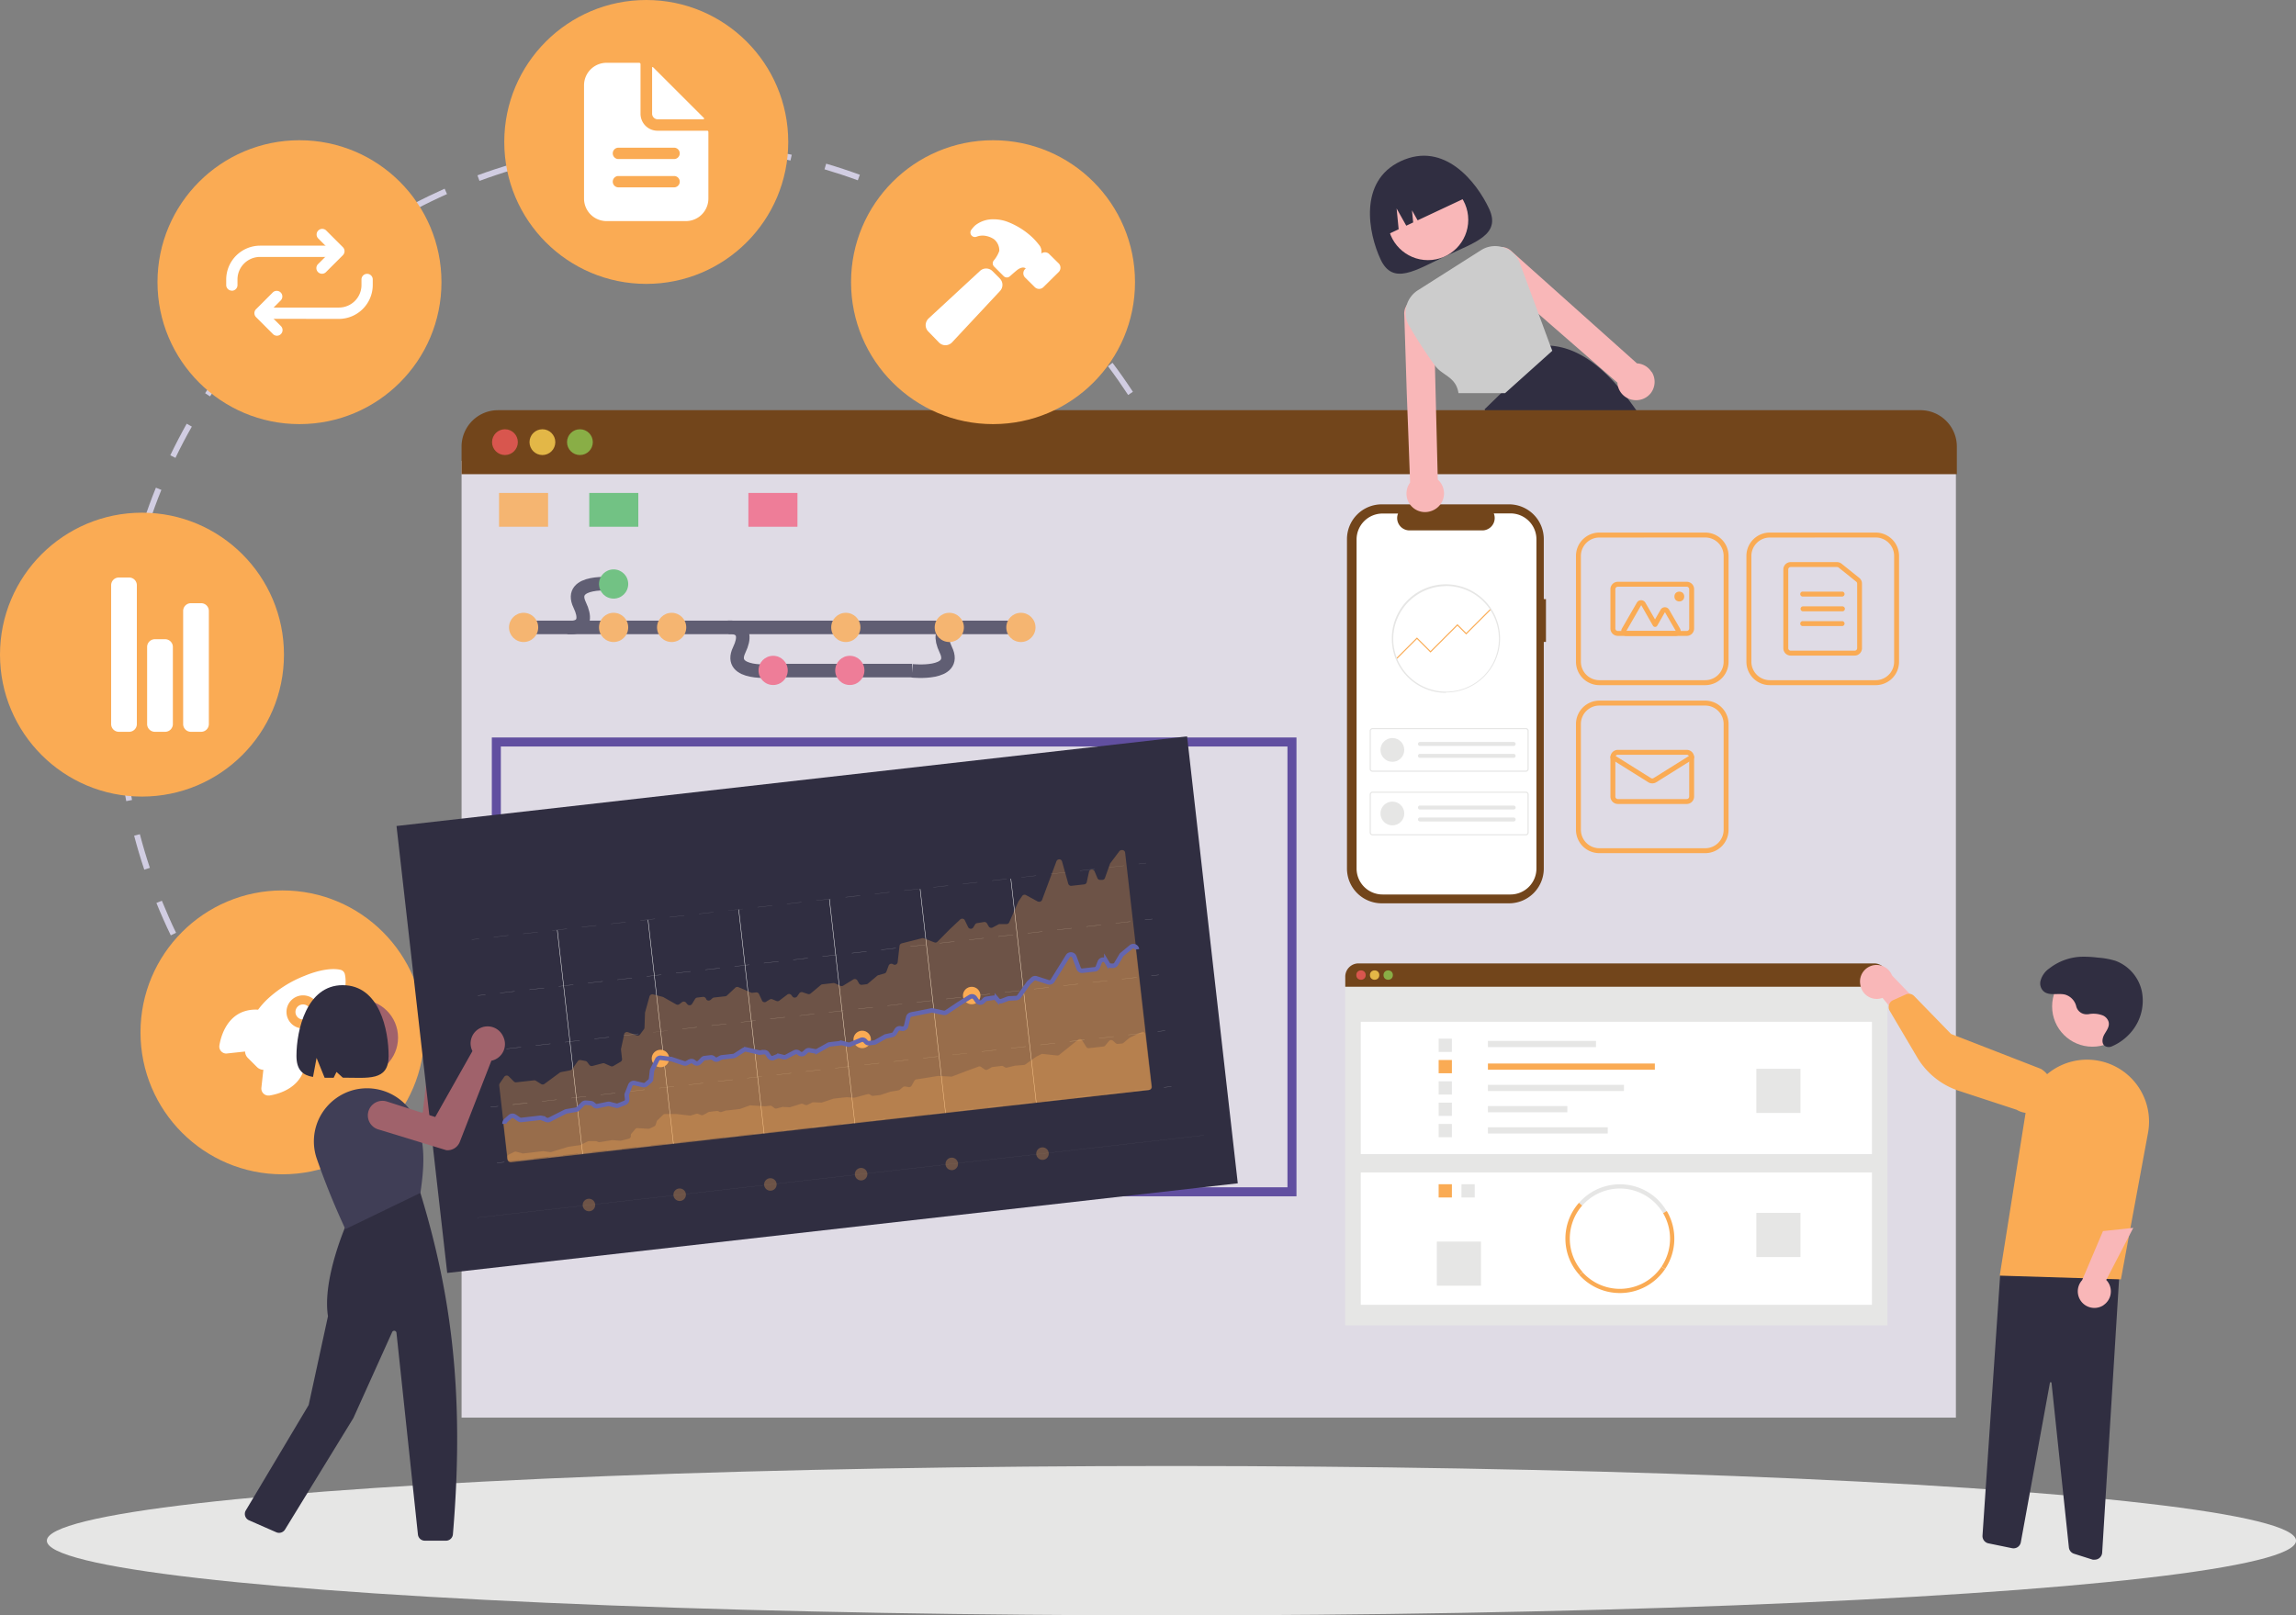 <svg xmlns="http://www.w3.org/2000/svg" viewBox="0 0 509.22 358.37"><rect x="0" y="0" width="509.22" height="358.37" fill="#808080" stroke="none"/><defs><style>.cls-1{fill:#d1cde2;}.cls-2{fill:#e6e6e5;}.cls-3{fill:#302e41;}.cls-4{fill:#dfdbe5;}.cls-11,.cls-21,.cls-23,.cls-5{fill:none;stroke-miterlimit:10;}.cls-5{stroke:#614fa0;stroke-width:2px;}.cls-6{fill:#72451b;}.cls-7{fill:#f15a5b;}.cls-10,.cls-7,.cls-8,.cls-9{opacity:0.8;}.cls-22,.cls-24,.cls-7,.cls-8,.cls-9{isolation:isolate;}.cls-8{fill:#ffd353;}.cls-9{fill:#8ec851;}.cls-11{stroke:#403e56;stroke-width:3px;}.cls-12,.cls-22{fill:#faab54;}.cls-13{fill:#56bb6c;}.cls-14{fill:#f16584;}.cls-15{fill:#fff;}.cls-16{fill:#f9b7b8;}.cls-17{fill:#ccc;}.cls-18{fill:#a0626b;}.cls-19,.cls-24{opacity:0.2;}.cls-20,.cls-24{fill:#f3f3f3;}.cls-21{stroke:#f3f3f3;stroke-width:0.1px;}.cls-22{opacity:0.3;}.cls-23{stroke:#6466af;}.cls-25{fill:#403e56;}</style></defs><title>large</title><g id="Layer_2" data-name="Layer 2"><g id="Layer_1-2" data-name="Layer 1"><path class="cls-1" d="M148.55,276.92c-1.3,0-2.62,0-3.91-.06l0-1.31c1.28,0,2.59.06,3.87.06s2.61,0,3.92-.06l0,1.3C151.19,276.9,149.86,276.92,148.55,276.92Zm-11.77-.55c-2.6-.25-5.22-.58-7.8-1l.2-1.29c2.55.4,5.15.73,7.73,1Zm23.58,0-.12-1.3c2.57-.24,5.17-.58,7.72-1l.21,1.29c-2.58.42-5.21.75-7.81,1Zm-39.11-2.47c-2.55-.57-5.11-1.24-7.62-2l.38-1.25c2.47.73,5,1.39,7.53,2Zm54.64,0-.29-1.27c2.53-.58,5.06-1.24,7.53-2l.37,1.26c-2.5.74-5.06,1.41-7.61,2Zm-69.73-4.42c-2.45-.91-4.91-1.9-7.3-3l.52-1.19c2.37,1,4.8,2,7.23,2.92Zm84.81-.06-.45-1.22c2.42-.89,4.84-1.87,7.2-2.92l.53,1.19C195.86,267.48,193.41,268.48,191,269.37Zm-99.21-6.32c-2.32-1.21-4.63-2.51-6.87-3.87l.68-1.11c2.22,1.34,4.5,2.63,6.79,3.82ZM205.33,263l-.6-1.15c2.28-1.2,4.56-2.48,6.77-3.83l.68,1.12C209.94,260.5,207.64,261.8,205.33,263Zm-127-8.11c-2.14-1.5-4.26-3.08-6.31-4.71l.82-1c2,1.62,4.12,3.19,6.24,4.66Zm140.48,0-.75-1.07c2.12-1.48,4.22-3.05,6.23-4.66l.82,1C223,251.76,220.91,253.34,218.77,254.84ZM66,245.07c-1.94-1.76-3.84-3.6-5.66-5.47l.94-.91c1.8,1.85,3.68,3.68,5.6,5.42Zm165.07,0-.88-1c1.91-1.74,3.79-3.56,5.59-5.42l.94.91C234.89,241.43,233,243.27,231.06,245ZM55,233.78c-1.7-2-3.35-4.06-4.92-6.15l1.05-.78c1.55,2.07,3.18,4.12,4.86,6.08Zm187-.05-1-.85c1.68-2,3.31-4,4.86-6.09l1,.78c-1.57,2.1-3.22,4.17-4.91,6.16ZM45.61,221.19c-1.43-2.19-2.8-4.45-4.08-6.72l1.13-.64c1.27,2.24,2.63,4.48,4.05,6.64Zm205.82-.07-1.09-.71c1.41-2.17,2.77-4.41,4-6.66l1.14.64c-1.28,2.27-2.66,4.54-4.09,6.73ZM37.88,207.51c-1.14-2.35-2.21-4.77-3.19-7.19l1.21-.49c1,2.39,2,4.78,3.15,7.11Zm221.29-.11-1.18-.56c1.13-2.33,2.19-4.73,3.16-7.13l1.21.49C261.38,202.63,260.31,205.05,259.17,207.4ZM32,192.94c-.83-2.48-1.58-5-2.25-7.54l1.27-.33c.65,2.49,1.4,5,2.22,7.46Zm233.12-.14-1.24-.41c.82-2.45,1.56-5,2.22-7.46l1.26.33C266.66,187.79,265.91,190.33,265.08,192.8ZM28,177.73c-.5-2.57-.92-5.18-1.25-7.77l1.29-.17c.33,2.56.75,5.15,1.24,7.69Zm241.1-.15-1.28-.25c.49-2.53.91-5.12,1.23-7.68l1.3.16c-.33,2.6-.75,5.21-1.25,7.77ZM26,162.12c-.17-2.6-.25-5.25-.26-7.86H27c0,2.59.09,5.2.25,7.78ZM271.06,162l-1.31-.08c.16-2.58.25-5.2.25-7.79v-.28h1.3v.28c0,2.62-.08,5.27-.24,7.87ZM27.24,146.47l-1.31-.08c.16-2.61.41-5.24.74-7.83l1.3.16C27.64,141.29,27.4,143.89,27.24,146.47Zm242.49-.42c-.17-2.59-.42-5.19-.75-7.75l1.29-.17c.34,2.59.6,5.22.77,7.83ZM29.19,131l-1.28-.24c.49-2.57,1.07-5.15,1.73-7.68l1.27.33C30.25,125.94,29.68,128.5,29.19,131Zm238.54-.42c-.5-2.54-1.09-5.09-1.75-7.59l1.27-.33c.66,2.53,1.25,5.11,1.76,7.67ZM33.11,116l-1.24-.41c.82-2.48,1.73-5,2.71-7.4l1.21.49C34.82,111.05,33.92,113.52,33.11,116Zm230.65-.41c-.83-2.45-1.74-4.9-2.71-7.3l1.21-.49c1,2.42,1.91,4.9,2.73,7.38Zm-224.82-14L37.77,101c1.13-2.35,2.35-4.7,3.64-7l1.14.64C41.28,96.86,40.06,99.19,38.94,101.52Zm218.94-.36c-1.12-2.32-2.34-4.63-3.61-6.88l1.13-.65c1.29,2.28,2.52,4.62,3.66,7ZM46.58,87.94l-1.09-.71c1.42-2.19,2.94-4.36,4.5-6.46l1,.78C49.49,83.62,48,85.77,46.58,87.94Zm203.63-.31c-1.41-2.15-2.91-4.3-4.47-6.37l1-.78c1.57,2.09,3.09,4.26,4.52,6.44ZM55.89,75.46l-1-.85c1.69-2,3.47-4,5.29-5.83l.94.91C59.33,71.55,57.57,73.49,55.89,75.46Zm185-.27c-1.67-2-3.44-3.9-5.24-5.75l.93-.92c1.83,1.88,3.61,3.83,5.31,5.82ZM66.71,64.26l-.88-1c1.94-1.76,4-3.48,6-5.11l.81,1C70.62,60.82,68.63,62.52,66.71,64.26ZM230,64c-1.91-1.74-3.91-3.43-5.93-5l.81-1c2,1.63,4.06,3.35,6,5.1ZM78.86,54.54l-.75-1.07c2.14-1.5,4.35-2.95,6.58-4.31l.68,1.12C83.17,51.62,81,53.06,78.86,54.54Zm139-.21c-2.13-1.48-4.33-2.91-6.54-4.24L212,49c2.23,1.35,4.46,2.79,6.6,4.29ZM92.14,46.45l-.6-1.16c2.31-1.21,4.69-2.36,7.07-3.43l.53,1.2C96.78,44.11,94.43,45.25,92.14,46.45Zm112.37-.18c-2.29-1.2-4.66-2.33-7-3.38L198,41.7c2.39,1,4.78,2.2,7.1,3.41Zm-98.17-6.14-.45-1.23c2.45-.9,5-1.74,7.47-2.49l.37,1.25C111.25,38.4,108.77,39.23,106.34,40.13ZM190.25,40c-2.43-.89-4.92-1.71-7.39-2.44l.37-1.25c2.5.73,5,1.56,7.47,2.46Zm-69-4.3L121,34.41c2.54-.58,5.14-1.09,7.72-1.51l.21,1.29C126.34,34.6,123.77,35.1,121.26,35.68Zm54.06-.09c-2.52-.57-5.09-1.06-7.65-1.47l.21-1.29c2.58.41,5.18.91,7.73,1.48Zm-38.7-2.4-.13-1.3c2.6-.25,5.24-.43,7.86-.51l0,1.3c-2.59.09-5.2.26-7.77.51Zm23.33,0c-2.57-.24-5.19-.4-7.77-.48l0-1.31c2.61.08,5.25.24,7.85.49Z"/><ellipse class="cls-2" cx="259.81" cy="341.8" rx="249.42" ry="16.57"/><path class="cls-3" d="M361,88.4c-.31-.4-.62-.8-.93-1.18s-.81-1-1.22-1.46c-4.63-5.35-9.56-8.71-15-9.07h-.09L332.94,87.22l-3.68,3.58.08.19,2,4.94h34.74A82.91,82.91,0,0,0,361,88.4Z"/><rect class="cls-4" x="102.37" y="102.24" width="331.42" height="212.26"/><rect class="cls-5" x="110.08" y="164.61" width="176.46" height="99.79"/><path class="cls-6" d="M434,99v6.2H102.37V99A8.08,8.08,0,0,1,110.45,91H425.9A8.08,8.08,0,0,1,434,99Z"/><circle class="cls-7" cx="111.99" cy="98.09" r="2.86"/><circle class="cls-8" cx="120.3" cy="98.09" r="2.86"/><circle class="cls-9" cx="128.62" cy="98.09" r="2.86"/><g class="cls-10"><line class="cls-11" x1="116.13" y1="139.19" x2="227.24" y2="139.19"/><path class="cls-11" d="M126,139.19s5.31.74,2.56-5,7.46-4.62,7.46-4.62"/><path class="cls-11" d="M161.39,139.19s5.31-.74,2.56,5,7.47,4.63,7.47,4.63"/><path class="cls-11" d="M212.34,139.19s-5.31-.74-2.56,5-7.47,4.63-7.47,4.63"/><line class="cls-11" x1="202.31" y1="148.77" x2="173" y2="148.77"/><circle class="cls-12" cx="116.13" cy="139.19" r="3.24"/><circle class="cls-13" cx="136.09" cy="129.56" r="3.24"/><circle class="cls-12" cx="136.09" cy="139.19" r="3.24"/><circle class="cls-12" cx="148.96" cy="139.19" r="3.24"/><circle class="cls-14" cx="171.47" cy="148.73" r="3.24"/><circle class="cls-14" cx="188.48" cy="148.73" r="3.24"/><circle class="cls-12" cx="187.59" cy="139.19" r="3.24"/><circle class="cls-12" cx="226.42" cy="139.19" r="3.24"/><circle class="cls-12" cx="210.54" cy="139.19" r="3.24"/><rect class="cls-12" x="110.68" y="109.36" width="10.88" height="7.5"/><rect class="cls-13" x="130.69" y="109.36" width="10.88" height="7.5"/><rect class="cls-14" x="165.98" y="109.36" width="10.88" height="7.5"/></g><path class="cls-6" d="M342.87,132.92h-.48V119.6a7.71,7.71,0,0,0-7.71-7.71H306.45a7.71,7.71,0,0,0-7.71,7.71h0v73.09a7.71,7.71,0,0,0,7.71,7.71h28.23a7.71,7.71,0,0,0,7.71-7.71V142.41h.48Z"/><path class="cls-15" d="M335,113.9H331.3a2.73,2.73,0,0,1-1.5,3.56,2.6,2.6,0,0,1-1,.21H312.6a2.74,2.74,0,0,1-2.73-2.74,2.59,2.59,0,0,1,.2-1h-3.44a5.75,5.75,0,0,0-5.76,5.75v73a5.76,5.76,0,0,0,5.76,5.76H335a5.76,5.76,0,0,0,5.76-5.76h0v-73A5.75,5.75,0,0,0,335,113.9Z"/><path id="a2804879-ded6-4045-b20f-1f1dde9b938b" class="cls-2" d="M338.41,171.22h-34a.63.63,0,0,1-.63-.63v-8.44a.63.63,0,0,1,.63-.63h34a.63.63,0,0,1,.63.63v8.44A.64.64,0,0,1,338.41,171.22Zm-34-9.45a.38.38,0,0,0-.38.38v8.44a.37.37,0,0,0,.38.37h34a.37.37,0,0,0,.37-.37v-8.44a.38.38,0,0,0-.37-.38Z"/><circle id="b9ad11c9-d8a0-4df6-8741-900b9ec46a35" class="cls-2" cx="308.81" cy="166.37" r="2.64"/><path id="bd261eec-7ae0-49b0-bf26-57ff03972605" class="cls-2" d="M314.92,164.61a.44.44,0,0,0-.44.44.46.46,0,0,0,.44.44H335.7a.45.45,0,0,0,.45-.44.44.44,0,0,0-.44-.44H314.92Z"/><path id="e80b4447-8c34-435b-ba6c-5300a190ab24" class="cls-2" d="M314.92,167.25a.44.44,0,1,0,0,.88H335.7a.44.44,0,1,0,0-.88H314.92Z"/><path id="e55fcb7d-3a3b-45d8-b167-72fb2263dd92" class="cls-2" d="M338.41,185.32h-34a.63.63,0,0,1-.63-.63v-8.43a.63.63,0,0,1,.63-.63h34a.63.63,0,0,1,.63.63v8.43A.63.63,0,0,1,338.41,185.32Zm-34-9.44a.38.38,0,0,0-.38.38v8.43a.38.38,0,0,0,.38.38h34a.38.38,0,0,0,.37-.38v-8.43a.38.38,0,0,0-.37-.38Z"/><circle id="a50d232f-7710-43e4-8fa9-6ef0443fc454" class="cls-2" cx="308.81" cy="180.47" r="2.64"/><path id="e49b4965-a9e9-4371-9134-194e44e65c31" class="cls-2" d="M314.92,178.71a.45.45,0,0,0-.44.45.44.44,0,0,0,.44.43H335.7a.44.44,0,0,0,.45-.43.45.45,0,0,0-.44-.45H314.92Z"/><path id="abc4586a-ac92-4255-aae6-84f53baad571" class="cls-2" d="M314.92,181.36a.44.44,0,0,0-.44.44.46.46,0,0,0,.44.44H335.7a.45.45,0,0,0,.45-.44.44.44,0,0,0-.44-.44H314.92Z"/><polygon class="cls-12" points="309.88 146.14 309.71 145.97 314.26 141.42 317.27 144.43 323.23 138.47 325.18 140.42 330.49 135.11 330.66 135.28 325.18 140.76 323.23 138.81 317.27 144.77 314.26 141.76 309.88 146.14"/><path id="a9e593af-a319-4e97-9065-f0c2c04624d5" class="cls-2" d="M320.69,153.71a12,12,0,0,1-12-12h0v-.08a12,12,0,1,1,12,12Zm0-23.68A11.74,11.74,0,0,0,309,141.68a.17.17,0,0,0,0,.07A11.72,11.72,0,1,0,320.69,130Z"/><path class="cls-3" d="M330.24,46.26c2.74,5.82-3.06,7.47-9.7,10.59s-11.61,6.53-14.34.71-4.95-17.38,4.44-21.79C320.35,31.21,327.51,40.44,330.24,46.26Z"/><circle class="cls-16" cx="316.7" cy="48.77" r="8.94"/><path class="cls-3" d="M307,52.37h0l3.2-1.51-.45-4.61,2.14,3.82,1.53-.72-.26-2.69,1.25,2.22,11.36-5.33h0A9.46,9.46,0,0,0,313.16,39l-1.64.77A9.46,9.46,0,0,0,307,52.37Z"/><path class="cls-16" d="M366.3,82.54a4.12,4.12,0,0,0-2.64-1.85,4.07,4.07,0,0,0-.61-.08L335.33,55.82a3.3,3.3,0,0,0-2.05-1,2.36,2.36,0,0,0-.46,0,3.28,3.28,0,0,0-3.14,3.44,3.23,3.23,0,0,0,1,2.19l10.61,9.26,17.43,15.19a4.85,4.85,0,0,0,.13.85,4.1,4.1,0,0,0,3.52,3A4.12,4.12,0,0,0,366,87.36l.12-.14a4.13,4.13,0,0,0,.23-4.68Z"/><path class="cls-16" d="M318.88,106.43l-.26-10.5-.22-8.71-.15-6.1L318,69.23a3.29,3.29,0,1,0-6.55.64L312,87.22l.33,8.71.41,11.12a4.39,4.39,0,0,0-.32.51,4.11,4.11,0,0,0,5,5.81,3,3,0,0,0,.45-.18,4.1,4.1,0,0,0,2-5.47,4,4,0,0,0-.95-1.29Z"/><path class="cls-17" d="M343.84,76.69l-2.58-7L337.1,58.43a5.83,5.83,0,0,0-3.62-3.52,1.17,1.17,0,0,0-.2-.06,5.78,5.78,0,0,0-4.82.66l-14,8.89a5.86,5.86,0,0,0-1.91,7.92,99.6,99.6,0,0,0,5.72,8.8c1.63,2.22,4.67,2.46,5.2,6.1h10.34l10.47-9.4Z"/><rect class="cls-2" x="298.36" y="217.02" width="120.25" height="77.01"/><rect class="cls-15" x="301.8" y="226.68" width="113.37" height="29.36"/><rect class="cls-2" x="330" y="230.92" width="23.97" height="1.38"/><rect class="cls-12" x="330" y="235.94" width="37.02" height="1.38"/><rect class="cls-2" x="330" y="240.67" width="30.17" height="1.38"/><rect class="cls-2" x="330" y="245.38" width="17.61" height="1.38"/><rect class="cls-2" x="330" y="250.09" width="26.58" height="1.38"/><rect class="cls-2" x="319.07" y="230.43" width="2.94" height="2.94"/><rect class="cls-12" x="319.07" y="235.16" width="2.94" height="2.94"/><rect class="cls-2" x="319.07" y="239.89" width="2.94" height="2.94"/><rect class="cls-2" x="319.07" y="244.62" width="2.94" height="2.94"/><rect class="cls-2" x="319.07" y="249.35" width="2.94" height="2.94"/><rect class="cls-2" x="389.53" y="237.12" width="9.79" height="9.79"/><rect class="cls-15" x="301.8" y="260.11" width="113.37" height="29.36"/><rect class="cls-2" x="324.13" y="262.72" width="2.94" height="2.94"/><rect class="cls-12" x="319.07" y="262.72" width="2.94" height="2.94"/><path class="cls-2" d="M368.85,269.14a11.13,11.13,0,0,0-15.23-3.92,11.37,11.37,0,0,0-2.72,2.26l-.71-.62a12.06,12.06,0,0,1,17-1.16,12.28,12.28,0,0,1,2.46,3Z"/><path class="cls-12" d="M369.3,281.52l-.79-.53a11.15,11.15,0,0,0,.34-11.85l.82-.48a12.09,12.09,0,0,1-.37,12.86Z"/><path class="cls-12" d="M350.29,282.84a12,12,0,0,1-.1-16l.71.62a11.13,11.13,0,0,0,.09,14.73Z"/><path class="cls-12" d="M359.28,286.86a12.06,12.06,0,0,1-9-4l.7-.63a11.13,11.13,0,0,0,15.7.87,11.34,11.34,0,0,0,1.82-2.09l.79.53A12.06,12.06,0,0,1,359.28,286.86Z"/><rect class="cls-2" x="389.53" y="269.08" width="9.79" height="9.79"/><rect class="cls-2" x="318.67" y="275.44" width="9.79" height="9.79"/><path class="cls-6" d="M418.61,216.67v2.24H298.36v-2.24a2.94,2.94,0,0,1,2.94-2.94H415.67a2.94,2.94,0,0,1,2.94,2.93Z"/><circle class="cls-7" cx="301.85" cy="216.32" r="1.04"/><circle class="cls-8" cx="304.87" cy="216.32" r="1.04"/><circle class="cls-9" cx="307.88" cy="216.32" r="1.04"/><path class="cls-16" d="M412.62,218.62a3.67,3.67,0,0,0,4.27,2.93,4.37,4.37,0,0,0,.62-.17l8.31,10,2-6.46-8.19-8.51a3.68,3.68,0,0,0-7,2.22Z"/><path class="cls-3" d="M464.1,346,460,344.7a1.65,1.65,0,0,1-1.15-1.4L455,306.8a.17.17,0,0,0-.17-.16.16.16,0,0,0-.19.14l-6.45,35.37a1.64,1.64,0,0,1-1.91,1.32h0l-5.28-1.08a1.66,1.66,0,0,1-1.31-1.72l3.93-58,26.61-2.87-4,64.67a1.65,1.65,0,0,1-1.63,1.54A1.85,1.85,0,0,1,464.1,346Z"/><circle class="cls-16" cx="464.07" cy="223.27" r="8.94"/><path class="cls-12" d="M443.51,283l5.77-36.33A13.77,13.77,0,0,1,465,235.25a14.09,14.09,0,0,1,1.71.38h0a13.75,13.75,0,0,1,9.68,15.75l-6,32.45Z"/><path class="cls-16" d="M466.54,289.53a3.66,3.66,0,0,0,1-5.07,3.31,3.31,0,0,0-.41-.5l6-11.56-6.72.72L461.79,284a3.68,3.68,0,0,0,4.75,5.55Z"/><path class="cls-12" d="M419.12,222.54a1.65,1.65,0,0,1,.73-.65l2.83-1.27a1.62,1.62,0,0,1,1.85.35l8.18,8.41,19.92,7.74a5.27,5.27,0,0,1-5.37,9.08h0L434.45,242a16.89,16.89,0,0,1-9.26-7.45l-6.08-10.3a1.63,1.63,0,0,1-.15-1.33A1.58,1.58,0,0,1,419.12,222.54Z"/><path class="cls-3" d="M463.05,225a2.34,2.34,0,0,1-2.56-1.71,3.57,3.57,0,0,0-2.53-2.65c-1.64-.37-3.64.4-4.84-.84a2.41,2.41,0,0,1-.58-2.13,4.88,4.88,0,0,1,2-2.85,12.32,12.32,0,0,1,6.86-2.56,23.9,23.9,0,0,1,3.87.19,17.18,17.18,0,0,1,3.95.72,9.31,9.31,0,0,1,5.82,6.8,10.73,10.73,0,0,1-2.2,8.78,11.57,11.57,0,0,1-4.43,3.37,1.7,1.7,0,0,1-1.31.06c-1.08-.42-.9-1.76-.41-2.65s1.33-1.87.91-3a2.3,2.3,0,0,0-1.14-1.22,5.75,5.75,0,0,0-3.41-.28Z"/><path class="cls-12" d="M416,152H392.52a5.19,5.19,0,0,1-5.19-5.19V123.33a5.18,5.18,0,0,1,5.19-5.18H416a5.18,5.18,0,0,1,5.18,5.18V146.8A5.18,5.18,0,0,1,416,152Zm-23.47-32.75a4.1,4.1,0,0,0-4.1,4.09V146.8a4.11,4.11,0,0,0,4.1,4.1H416a4.1,4.1,0,0,0,4.09-4.1V123.33a4.09,4.09,0,0,0-4.09-4.09Z"/><path class="cls-12" d="M411.35,145.44H397.16a1.63,1.63,0,0,1-1.64-1.64V126.34a1.63,1.63,0,0,1,1.64-1.64h10.28a1.65,1.65,0,0,1,1,.36l3.91,3.14a1.6,1.6,0,0,1,.61,1.28V143.8A1.63,1.63,0,0,1,411.35,145.44Zm-14.19-19.65a.54.54,0,0,0-.55.55V143.8a.55.55,0,0,0,.55.55h14.19a.55.55,0,0,0,.54-.55V129.48a.54.54,0,0,0-.2-.43l-3.91-3.14a.54.54,0,0,0-.34-.12Z"/><path class="cls-12" d="M408.62,132.34h-8.73a.55.55,0,1,1,0-1.09h8.73a.55.55,0,0,1,0,1.09Z"/><path class="cls-12" d="M408.62,135.62h-8.73a.55.55,0,1,1,0-1.1h8.73a.55.55,0,0,1,0,1.1Z"/><path class="cls-12" d="M408.62,138.89h-8.73a.55.55,0,1,1,0-1.09h8.73a.55.55,0,0,1,0,1.09Z"/><path class="cls-12" d="M378.19,189.27H354.72a5.18,5.18,0,0,1-5.19-5.18V160.62a5.2,5.2,0,0,1,5.19-5.19h23.47a5.2,5.2,0,0,1,5.18,5.19v23.47A5.18,5.18,0,0,1,378.19,189.27Zm-23.47-32.74a4.1,4.1,0,0,0-4.1,4.09v23.47a4.1,4.1,0,0,0,4.1,4.09h23.47a4.09,4.09,0,0,0,4.09-4.09V160.62a4.09,4.09,0,0,0-4.09-4.09Z"/><path class="cls-12" d="M374.09,178.36H358.81a1.65,1.65,0,0,1-1.64-1.64V168a1.64,1.64,0,0,1,1.64-1.64h15.28a1.63,1.63,0,0,1,1.64,1.64v8.73A1.64,1.64,0,0,1,374.09,178.36Zm-15.28-10.92a.55.55,0,0,0-.55.55v8.73a.55.55,0,0,0,.55.55h15.28a.55.55,0,0,0,.55-.55V168a.55.55,0,0,0-.55-.55Z"/><path class="cls-12" d="M366.45,173.79a1.65,1.65,0,0,1-.87-.24l-8.15-5.1a.54.54,0,0,1-.17-.75.55.55,0,0,1,.75-.18l8.15,5.1a.55.55,0,0,0,.58,0l8.15-5.1a.56.56,0,0,1,.76.18.54.54,0,0,1-.18.75l-8.15,5.1A1.65,1.65,0,0,1,366.45,173.79Z"/><path class="cls-12" d="M378.19,152H354.72a5.19,5.19,0,0,1-5.19-5.19V123.33a5.18,5.18,0,0,1,5.19-5.18h23.47a5.18,5.18,0,0,1,5.18,5.18V146.8A5.18,5.18,0,0,1,378.19,152Zm-23.47-32.75a4.1,4.1,0,0,0-4.1,4.09V146.8a4.11,4.11,0,0,0,4.1,4.1h23.47a4.1,4.1,0,0,0,4.09-4.1V123.33a4.09,4.09,0,0,0-4.09-4.09Z"/><path class="cls-12" d="M374.09,141.07H358.81a1.64,1.64,0,0,1-1.64-1.63V130.7a1.64,1.64,0,0,1,1.64-1.63h15.28a1.63,1.63,0,0,1,1.64,1.63v8.74A1.63,1.63,0,0,1,374.09,141.07Zm-15.28-10.91a.55.55,0,0,0-.55.54v8.74a.55.55,0,0,0,.55.54h15.28a.55.55,0,0,0,.55-.54V130.7a.55.55,0,0,0-.55-.54Z"/><path class="cls-12" d="M371.67,141.07h-11a1.09,1.09,0,0,1-1.1-1.09,1,1,0,0,1,.15-.54l3.31-5.74a1.08,1.08,0,0,1,1.49-.39,1.07,1.07,0,0,1,.4.39l2.14,3.71,1.24-2.15a1.09,1.09,0,0,1,1.49-.4,1.27,1.27,0,0,1,.4.4l2.41,4.18a1.09,1.09,0,0,1-.4,1.49,1.18,1.18,0,0,1-.55.14Zm0-1.09h0l-2.41-4.17-1.71,3a.55.55,0,0,1-.47.27h0a.55.55,0,0,1-.48-.27L364,134.25l-3.3,5.73Z"/><circle class="cls-12" cx="372.45" cy="132.34" r="1.09"/><circle class="cls-12" cx="143.33" cy="31.49" r="31.49"/><path class="cls-15" d="M156.83,29h-11a3.76,3.76,0,0,1-3.77-3.76v-11a.31.31,0,0,0-.31-.31h-7.22a5,5,0,0,0-5,5V44.05a5,5,0,0,0,5,5h17.58a5,5,0,0,0,5-5h0V29.3a.31.31,0,0,0-.31-.32Zm-7.22,12.56H137.05a1.26,1.26,0,0,1,0-2.51h12.56a1.26,1.26,0,0,1,0,2.51Zm0-6.28H137.05a1.26,1.26,0,0,1,0-2.51h12.56a1.26,1.26,0,0,1,0,2.51Z"/><path class="cls-15" d="M156.14,26.2,144.85,14.92a.16.16,0,0,0-.22,0,.22.22,0,0,0,0,.11V25.22a1.26,1.26,0,0,0,1.26,1.25H156a.16.16,0,0,0,.15-.16.15.15,0,0,0,0-.11Z"/><circle class="cls-12" cx="62.65" cy="229.03" r="31.49"/><path class="cls-15" d="M67.2,222.83a1.67,1.67,0,1,0,1.67,1.67,1.67,1.67,0,0,0-1.67-1.67Z"/><path class="cls-15" d="M76.49,216.16h0a1.28,1.28,0,0,0-.94-1c-1.87-.45-4.8,0-8,1.33a26,26,0,0,0-8.41,5.33A19.64,19.64,0,0,0,57.24,224a8,8,0,0,0-3.66.59c-3.61,1.59-4.64,5.65-4.92,7.32a1.56,1.56,0,0,0,1.29,1.8,1.4,1.4,0,0,0,.41,0h0l4-.43c0,.05,0,.09,0,.14a2.12,2.12,0,0,0,.62,1.29l2,2a2.12,2.12,0,0,0,1.29.62h.14l-.44,4h0a1.56,1.56,0,0,0,1.4,1.71h.14l.26,0c1.68-.27,5.74-1.29,7.33-4.92a8.28,8.28,0,0,0,.59-3.65,18.6,18.6,0,0,0,2.12-1.85,25.58,25.58,0,0,0,5.34-8.34C76.45,221,76.94,218.09,76.49,216.16ZM69.8,227.09a3.67,3.67,0,1,1,0-5.2h0a3.65,3.65,0,0,1,0,5.15h0Z"/><circle class="cls-12" cx="31.49" cy="145.23" r="31.49"/><path class="cls-15" d="M36.63,162.35H34.34a1.72,1.72,0,0,1-1.71-1.71h0V143.52a1.72,1.72,0,0,1,1.71-1.71h2.29a1.72,1.72,0,0,1,1.71,1.71h0v17.12a1.72,1.72,0,0,1-1.71,1.71Z"/><path class="cls-15" d="M44.61,162.35H42.33a1.72,1.72,0,0,1-1.71-1.71h0v-25.1a1.72,1.72,0,0,1,1.71-1.72h2.28a1.71,1.71,0,0,1,1.71,1.72v25.1a1.71,1.71,0,0,1-1.71,1.71Z"/><path class="cls-15" d="M28.64,162.35H26.36a1.71,1.71,0,0,1-1.71-1.71h0V129.83a1.71,1.71,0,0,1,1.71-1.71h2.28a1.71,1.71,0,0,1,1.71,1.71v30.81a1.71,1.71,0,0,1-1.71,1.71Z"/><circle class="cls-12" cx="66.42" cy="62.6" r="31.49"/><path class="cls-15" d="M71.42,60.73a1.25,1.25,0,0,1-.88-2.14l2.86-2.86-2.86-2.87a1.25,1.25,0,0,1,1.76-1.77l3.75,3.75a1.26,1.26,0,0,1,0,1.77h0L72.3,60.36A1.22,1.22,0,0,1,71.42,60.73Z"/><path class="cls-15" d="M51.42,64.48a1.25,1.25,0,0,1-1.25-1.25h0V62a7.54,7.54,0,0,1,7.5-7.5H73.92a1.25,1.25,0,0,1,0,2.5H57.67a5,5,0,0,0-5,5v1.25a1.25,1.25,0,0,1-1.25,1.25Z"/><path class="cls-15" d="M61.42,74.48a1.22,1.22,0,0,1-.88-.37l-3.75-3.75a1.25,1.25,0,0,1,0-1.77h0l3.75-3.75a1.25,1.25,0,0,1,1.76,1.77l-2.86,2.87,2.86,2.86a1.25,1.25,0,0,1,0,1.77,1.22,1.22,0,0,1-.88.37Z"/><path class="cls-15" d="M58.92,70.73a1.25,1.25,0,0,1,0-2.5H75.17a5,5,0,0,0,5-5V62a1.25,1.25,0,0,1,2.5,0v1.25a7.54,7.54,0,0,1-7.5,7.5Z"/><circle class="cls-12" cx="220.24" cy="62.6" r="31.49"/><path class="cls-15" d="M221.75,61.78l-1.63-1.63a2,2,0,0,0-2.82,0L206,70.6a2.11,2.11,0,0,0-.7,1.44,2,2,0,0,0,.57,1.49L208.27,76h0a2,2,0,0,0,1.42.59h.07a2.07,2.07,0,0,0,1.45-.7l10.53-11.28a2,2,0,0,0,0-2.83Z"/><path class="cls-15" d="M234.85,58.48l0,0-2.14-2.11a1.32,1.32,0,0,0-.95-.4,1.41,1.41,0,0,0-.8.26v-.07a2.3,2.3,0,0,0-.32-1.58,16.44,16.44,0,0,0-1.55-1.79h0a16.93,16.93,0,0,0-5.41-3.49,8.75,8.75,0,0,0-3.31-.65A6.32,6.32,0,0,0,216.29,50a7.16,7.16,0,0,0-.88,1,1,1,0,0,0,1.16,1.52,5.6,5.6,0,0,1,.54-.17,4,4,0,0,1,1.15-.07,4.76,4.76,0,0,1,2.23.82,3.22,3.22,0,0,1,1.14,2.56,6.78,6.78,0,0,1-1.25,2.16,1,1,0,0,0,.09,1.31l2.15,2.15a1,1,0,0,0,1.37,0c.61-.54,1.54-1.36,1.86-1.56a2.3,2.3,0,0,1,.92-.36,1.22,1.22,0,0,1,.7.15.07.07,0,0,1,0,.06l-.11.11h0a1.33,1.33,0,0,0,0,1.9h0l2.14,2.12a1.36,1.36,0,0,0,1.91,0l3.46-3.42s0,0,0,0A1.37,1.37,0,0,0,234.85,58.48Z"/><path class="cls-18" d="M100.55,224.39a1.57,1.57,0,0,1,.24.21,3.78,3.78,0,0,1,.16,5.34c-.1.1-.2.2-.31.29a3.15,3.15,0,0,1-.29.22l.57,19.27a2.94,2.94,0,0,1-2,2.86h0l-15.64,1.67a3.24,3.24,0,0,1-.68-6.44h0l11.16-1,1.92-16.69a4,4,0,0,1-.35-.36,3.77,3.77,0,0,1,5.23-5.39Z"/><rect class="cls-3" x="93" y="173" width="176.46" height="99.79" transform="translate(-23.96 21.83) rotate(-6.47)"/><g class="cls-19"><rect class="cls-20" x="105.99" y="220.73" width="1.66" height="0.07" transform="translate(-24.19 13.44) rotate(-6.47)"/><path class="cls-20" d="M250.69,204.49l-3.25.36v-.06l3.25-.37Zm-6.5.73-3.25.37v-.07l3.25-.37Zm-6.5.74-3.25.37v-.07l3.25-.37Zm-6.5.74-3.26.37V207l3.25-.37Zm-6.5.73-3.26.37v-.07l3.25-.37Zm-6.51.74-3.25.37v-.07l3.25-.37Zm-6.5.74-3.25.37v-.07l3.25-.37Zm-6.5.74-3.25.36v-.07l3.25-.36Zm-6.5.73-3.25.37v-.07l3.25-.37Zm-6.5.74-3.25.37v-.07l3.25-.37Zm-6.51.74-3.25.37v-.07l3.26-.37Zm-6.5.73-3.25.37v-.07l3.26-.37Zm-6.5.74-3.25.37v-.07l3.25-.37Zm-6.5.74-3.25.37v-.07l3.25-.37Zm-6.5.74-3.25.36v-.07l3.25-.36Zm-6.5.73-3.24.37v-.07l3.25-.37Zm-6.5.74-3.26.37v-.07l3.25-.37Zm-6.51.74-3.25.36v-.06l3.24-.37Zm-6.5.73-3.25.37v-.07l3.26-.37Zm-6.5.74-3.25.37v-.07l3.25-.37Zm-6.5.74-3.25.37v-.07l3.25-.37Zm-6.5.73-3.25.37v-.07l3.25-.36Z"/><rect class="cls-20" x="253.93" y="203.95" width="1.66" height="0.07" transform="translate(-21.36 30) rotate(-6.47)"/><rect class="cls-20" x="105.99" y="220.73" width="1.66" height="0.07" transform="translate(-24.19 13.44) rotate(-6.47)"/><path class="cls-20" d="M250.69,204.49l-3.25.36v-.06l3.25-.37Zm-6.5.73-3.25.37v-.07l3.25-.37Zm-6.5.74-3.25.37v-.07l3.25-.37Zm-6.5.74-3.26.37V207l3.25-.37Zm-6.5.73-3.26.37v-.07l3.25-.37Zm-6.51.74-3.25.37v-.07l3.25-.37Zm-6.5.74-3.25.37v-.07l3.25-.37Zm-6.5.74-3.25.36v-.07l3.25-.36Zm-6.5.73-3.25.37v-.07l3.25-.37Zm-6.5.74-3.25.37v-.07l3.25-.37Zm-6.51.74-3.25.37v-.07l3.26-.37Zm-6.5.73-3.25.37v-.07l3.26-.37Zm-6.5.74-3.25.37v-.07l3.25-.37Zm-6.5.74-3.25.37v-.07l3.25-.37Zm-6.5.74-3.25.36v-.07l3.25-.36Zm-6.5.73-3.24.37v-.07l3.25-.37Zm-6.5.74-3.26.37v-.07l3.25-.37Zm-6.51.74-3.25.36v-.06l3.24-.37Zm-6.5.73-3.25.37v-.07l3.26-.37Zm-6.5.74-3.25.37v-.07l3.25-.37Zm-6.5.74-3.25.37v-.07l3.25-.37Zm-6.5.73-3.25.37v-.07l3.25-.36Z"/><rect class="cls-20" x="253.93" y="203.95" width="1.66" height="0.07" transform="translate(-21.36 30) rotate(-6.47)"/></g><g class="cls-19"><rect class="cls-20" x="104.59" y="208.33" width="1.66" height="0.07" transform="translate(-22.8 13.2) rotate(-6.47)"/><path class="cls-20" d="M249.28,192.08l-3.25.37v-.07l3.25-.36Zm-6.5.74-3.25.37v-.07l3.24-.37Zm-6.5.74-3.25.37v-.07l3.25-.37Zm-6.5.74-3.25.36v-.06l3.25-.37Zm-6.5.73-3.25.37v-.07l3.25-.37Zm-6.5.74-3.25.37v-.07l3.25-.37Zm-6.51.74-3.25.37v-.07l3.25-.37Zm-6.5.73-3.25.37v-.07l3.26-.36Zm-6.5.74-3.25.37v-.07l3.26-.37Zm-6.5.74-3.25.37V199l3.25-.37Zm-6.5.74-3.25.36v-.06l3.25-.37Zm-6.5.73-3.25.37v-.07l3.25-.37Zm-6.5.74-3.26.37v-.07l3.25-.37Zm-6.51.74-3.25.37V202l3.24-.37Zm-6.5.73-3.25.37v-.07l3.25-.36Zm-6.5.74-3.24.37v-.07l3.25-.37Zm-6.5.74-3.25.37v-.07l3.25-.37Zm-6.5.74-3.25.36v-.07l3.25-.36Zm-6.5.73-3.25.37v-.07l3.25-.37Zm-6.51.74-3.25.37v-.07l3.26-.37Zm-6.5.74-3.25.37v-.07l3.26-.37Zm-6.5.73-3.25.37v-.07l3.25-.37Z"/><rect class="cls-20" x="252.53" y="191.55" width="1.66" height="0.07" transform="translate(-19.97 29.76) rotate(-6.47)"/></g><g class="cls-19"><rect class="cls-20" x="107.4" y="233.11" width="1.66" height="0.07" transform="translate(-25.58 13.68) rotate(-6.47)"/><path class="cls-20" d="M252.09,216.87l-3.25.37v-.07l3.25-.37Zm-6.5.73-3.25.37v-.07l3.24-.36Zm-6.5.74-3.25.37v-.07l3.25-.37Zm-6.5.74-3.25.37v-.07l3.25-.37Zm-6.5.74-3.25.36v-.06l3.25-.37Zm-6.5.73-3.25.37v-.07l3.25-.37Zm-6.51.74-3.25.37v-.07l3.25-.37Zm-6.5.74-3.25.37v-.07l3.26-.37Zm-6.5.73-3.25.37v-.07l3.25-.36Zm-6.5.74-3.25.37v-.07l3.25-.37Zm-6.5.74-3.25.37v-.07l3.25-.37Zm-6.5.74-3.25.36v-.06l3.25-.37Zm-6.5.73-3.26.37V226l3.25-.37Zm-6.51.74-3.25.37v-.07l3.24-.37Zm-6.5.74-3.25.37v-.07l3.25-.37Zm-6.5.73-3.24.37v-.07l3.25-.37Zm-6.5.74-3.25.37V229l3.25-.37Zm-6.5.74-3.25.37v-.07l3.25-.37Zm-6.51.74-3.24.36v-.07l3.25-.36Zm-6.5.73-3.25.37v-.07l3.26-.37Zm-6.5.74-3.25.37v-.07l3.26-.37Zm-6.5.74-3.25.37v-.07l3.25-.37Z"/><rect class="cls-20" x="255.34" y="216.34" width="1.66" height="0.07" transform="translate(-22.74 30.24) rotate(-6.47)"/><rect class="cls-20" x="107.4" y="233.11" width="1.66" height="0.07" transform="translate(-25.58 13.68) rotate(-6.47)"/><path class="cls-20" d="M252.09,216.87l-3.25.37v-.07l3.25-.37Zm-6.5.73-3.25.37v-.07l3.24-.36Zm-6.5.74-3.25.37v-.07l3.25-.37Zm-6.5.74-3.25.37v-.07l3.25-.37Zm-6.5.74-3.25.36v-.06l3.25-.37Zm-6.5.73-3.25.37v-.07l3.25-.37Zm-6.51.74-3.25.37v-.07l3.25-.37Zm-6.5.74-3.25.37v-.07l3.26-.37Zm-6.5.73-3.25.37v-.07l3.25-.36Zm-6.5.74-3.25.37v-.07l3.25-.37Zm-6.5.74-3.25.37v-.07l3.25-.37Zm-6.5.74-3.25.36v-.06l3.25-.37Zm-6.5.73-3.26.37V226l3.25-.37Zm-6.51.74-3.25.37v-.07l3.24-.37Zm-6.5.74-3.25.37v-.07l3.25-.37Zm-6.5.73-3.24.37v-.07l3.25-.37Zm-6.5.74-3.25.37V229l3.25-.37Zm-6.5.74-3.25.37v-.07l3.25-.37Zm-6.51.74-3.24.36v-.07l3.25-.36Zm-6.5.73-3.25.37v-.07l3.26-.37Zm-6.5.74-3.25.37v-.07l3.26-.37Zm-6.5.74-3.25.37v-.07l3.25-.37Z"/><rect class="cls-20" x="255.34" y="216.34" width="1.66" height="0.07" transform="translate(-22.74 30.24) rotate(-6.47)"/></g><g class="cls-19"><rect class="cls-20" x="108.8" y="245.49" width="1.66" height="0.07" transform="translate(-26.96 13.91) rotate(-6.47)"/><path class="cls-20" d="M253.5,229.25l-3.25.37v-.07l3.25-.37ZM247,230l-3.25.37v-.07l3.25-.37Zm-6.5.74-3.26.36V231l3.25-.37Zm-6.51.73-3.25.37v-.07l3.26-.37Zm-6.5.74-3.25.37v-.07l3.26-.37Zm-6.5.74-3.25.37v-.07l3.25-.37Zm-6.5.73-3.25.37V234l3.25-.36Zm-6.5.74-3.25.37v-.07l3.25-.37Zm-6.5.74-3.26.37v-.07l3.25-.37Zm-6.51.74-3.25.36v-.06l3.25-.37Zm-6.5.73-3.25.37v-.07l3.25-.37Zm-6.5.74-3.25.37v-.07l3.25-.37Zm-6.5.74-3.25.37v-.07l3.25-.37Zm-6.5.73-3.25.37v-.07l3.25-.36Zm-6.5.74-3.25.37v-.07l3.25-.37Zm-6.51.74-3.24.37v-.07l3.25-.37Zm-6.5.74-3.25.36v-.06l3.26-.37Zm-6.5.73-3.25.37v-.07l3.25-.37Zm-6.5.74-3.25.37v-.07l3.26-.37Zm-6.5.74-3.25.37v-.07l3.25-.37Zm-6.5.73-3.25.37v-.07l3.25-.36Zm-6.51.74-3.25.37V245l3.25-.37Z"/><rect class="cls-20" x="256.74" y="228.72" width="1.66" height="0.07" transform="translate(-24.13 30.47) rotate(-6.47)"/><rect class="cls-20" x="108.8" y="245.49" width="1.66" height="0.07" transform="translate(-26.96 13.91) rotate(-6.47)"/><path class="cls-20" d="M253.5,229.25l-3.25.37v-.07l3.25-.37ZM247,230l-3.25.37v-.07l3.25-.37Zm-6.5.74-3.26.36V231l3.25-.37Zm-6.51.73-3.25.37v-.07l3.26-.37Zm-6.5.74-3.25.37v-.07l3.26-.37Zm-6.5.74-3.25.37v-.07l3.25-.37Zm-6.5.73-3.25.37V234l3.25-.36Zm-6.5.74-3.25.37v-.07l3.25-.37Zm-6.5.74-3.26.37v-.07l3.25-.37Zm-6.51.74-3.25.36v-.06l3.25-.37Zm-6.5.73-3.25.37v-.07l3.25-.37Zm-6.5.74-3.25.37v-.07l3.25-.37Zm-6.5.74-3.25.37v-.07l3.25-.37Zm-6.5.73-3.25.37v-.07l3.25-.36Zm-6.5.74-3.25.37v-.07l3.25-.37Zm-6.51.74-3.24.37v-.07l3.25-.37Zm-6.5.74-3.25.36v-.06l3.26-.37Zm-6.5.73-3.25.37v-.07l3.25-.37Zm-6.5.74-3.25.37v-.07l3.26-.37Zm-6.5.74-3.25.37v-.07l3.25-.37Zm-6.5.73-3.25.37v-.07l3.25-.36Zm-6.51.74-3.25.37V245l3.25-.37Z"/><rect class="cls-20" x="256.74" y="228.72" width="1.66" height="0.07" transform="translate(-24.13 30.47) rotate(-6.47)"/></g><g class="cls-19"><rect class="cls-20" x="110.2" y="257.88" width="1.66" height="0.07" transform="translate(-28.35 14.15) rotate(-6.47)"/><path class="cls-20" d="M254.9,241.64l-3.25.37v-.07l3.25-.37Zm-6.5.73-3.25.37v-.07l3.25-.37Zm-6.5.74-3.25.37v-.07l3.25-.37Zm-6.5.74-3.25.37v-.07l3.25-.37Zm-6.5.73-3.25.37v-.07l3.25-.36Zm-6.51.74-3.25.37v-.07l3.25-.37Zm-6.5.74-3.25.37v-.07l3.26-.37Zm-6.5.74-3.25.36v-.06l3.25-.37Zm-6.5.73-3.25.37v-.07l3.25-.37Zm-6.5.74-3.25.37v-.07l3.25-.37Zm-6.5.74-3.26.37v-.07l3.25-.37Zm-6.5.73-3.26.37V250l3.25-.36Zm-6.51.74-3.25.37v-.07l3.26-.37Zm-6.5.74-3.25.37v-.07l3.25-.37Zm-6.5.74-3.25.36v-.06l3.25-.37Zm-6.5.73-3.24.37V253l3.25-.37Zm-6.5.74-3.25.37v-.07l3.25-.37Zm-6.51.74-3.24.37v-.07l3.25-.37Zm-6.5.73-3.25.37v-.07l3.25-.36Zm-6.5.74-3.25.37v-.07l3.25-.37Zm-6.5.74-3.25.37v-.07l3.25-.37Zm-6.5.74-3.25.36v-.06l3.25-.37Z"/><rect class="cls-20" x="258.14" y="241.11" width="1.66" height="0.07" transform="translate(-25.52 30.71) rotate(-6.47)"/><rect class="cls-20" x="110.2" y="257.88" width="1.66" height="0.07" transform="translate(-28.35 14.15) rotate(-6.47)"/><path class="cls-20" d="M254.9,241.64l-3.25.37v-.07l3.25-.37Zm-6.5.73-3.25.37v-.07l3.25-.37Zm-6.5.74-3.25.37v-.07l3.25-.37Zm-6.5.74-3.25.37v-.07l3.25-.37Zm-6.5.73-3.25.37v-.07l3.25-.36Zm-6.51.74-3.25.37v-.07l3.25-.37Zm-6.5.74-3.25.37v-.07l3.26-.37Zm-6.5.74-3.25.36v-.06l3.25-.37Zm-6.5.73-3.25.37v-.07l3.25-.37Zm-6.5.74-3.25.37v-.07l3.25-.37Zm-6.5.74-3.26.37v-.07l3.25-.37Zm-6.5.73-3.26.37V250l3.25-.36Zm-6.51.74-3.25.37v-.07l3.26-.37Zm-6.5.74-3.25.37v-.07l3.25-.37Zm-6.5.74-3.25.36v-.06l3.25-.37Zm-6.5.73-3.24.37V253l3.25-.37Zm-6.5.74-3.25.37v-.07l3.25-.37Zm-6.51.74-3.24.37v-.07l3.25-.37Zm-6.5.73-3.25.37v-.07l3.25-.36Zm-6.5.74-3.25.37v-.07l3.25-.37Zm-6.5.74-3.25.37v-.07l3.25-.37Zm-6.5.74-3.25.36v-.06l3.25-.37Z"/><rect class="cls-20" x="258.14" y="241.11" width="1.66" height="0.07" transform="translate(-25.52 30.71) rotate(-6.47)"/></g><line class="cls-21" x1="123.6" y1="206.35" x2="129.23" y2="256.01"/><line class="cls-21" x1="143.72" y1="204.07" x2="149.35" y2="253.73"/><line class="cls-21" x1="163.83" y1="201.79" x2="169.46" y2="251.45"/><line class="cls-21" x1="183.95" y1="199.51" x2="189.58" y2="249.17"/><line class="cls-21" x1="204.07" y1="197.23" x2="209.7" y2="246.88"/><line class="cls-21" x1="224.19" y1="194.95" x2="229.82" y2="244.6"/><path class="cls-22" d="M248.27,188.82l-2,2.66a.54.54,0,0,0-.1.18l-1.1,3.1a.63.63,0,0,1-.59.44l-.46,0a.65.65,0,0,1-.63-.4l-.62-1.48a.65.65,0,0,0-.86-.36.68.68,0,0,0-.39.47l-.49,2.26a.66.66,0,0,1-.57.51l-2.83.32a.66.66,0,0,1-.71-.48l-1.37-4.91a.64.64,0,0,0-.8-.46.68.68,0,0,0-.45.41l-3.18,8.55a.66.66,0,0,1-.84.39l-.09,0-2.63-1.44a.65.65,0,0,0-.86.2l-.8,1.17a.24.24,0,0,0-.06.11l-2,4.54a.64.64,0,0,1-.59.4l-1.52,0a.64.64,0,0,0-.3.08l-1.29.69a.65.65,0,0,1-.86-.25l-.37-.65a.68.68,0,0,0-.68-.32l-1.53.25a.61.61,0,0,0-.45.31l-.38.62a.65.65,0,0,1-.9.22.59.59,0,0,1-.25-.27l-.73-1.5a.65.65,0,0,0-.88-.3.57.57,0,0,0-.16.11l-2.4,2.26-2.63,2.66a.63.63,0,0,1-.7.15l-2.38-.91a.68.68,0,0,0-.4,0L200,209.28a.66.66,0,0,0-.5.57l-.41,3.6a.66.66,0,0,1-.73.58.79.79,0,0,1-.29-.11h0a.65.65,0,0,0-.92.18.61.61,0,0,0-.07.14l-.48,1.31a.65.65,0,0,1-.43.41l-1.39.39a.8.8,0,0,0-.24.13l-2.05,1.73a.65.65,0,0,1-.35.15l-1,.12a.65.65,0,0,1-.64-.33l-.35-.63a.65.65,0,0,0-.9-.23h0l-2.28,1.4a.66.66,0,0,1-.61,0l-1.18-.54a.7.7,0,0,0-.35-.06l-2.43.28a.58.58,0,0,0-.35.15l-2.25,1.88a.63.63,0,0,1-.63.12l-1.16-.39a.66.66,0,0,0-.75.25l-.46.66a.67.67,0,0,1-.91.17.81.81,0,0,1-.16-.16l-.19-.26a.66.66,0,0,0-.92-.15h0l-1.78,1.35a.66.66,0,0,1-.65.07l-.84-.35a.68.68,0,0,0-.59,0l-.71.43A.67.67,0,0,1,169,222l0-.06-.65-1.39a.65.65,0,0,0-.67-.39l-.71.08a.75.75,0,0,1-.33,0L163.77,219a.64.64,0,0,0-.7.13l-1.82,1.71a.68.68,0,0,1-.38.18l-2.5.28a.65.65,0,0,0-.35.15l-.43.37a.66.66,0,0,1-.93-.08l0-.07-.13-.21a.68.68,0,0,0-.63-.3l-1.25.15a.65.65,0,0,0-.49.31l-.66,1.08a.66.66,0,0,1-.91.22.8.8,0,0,1-.17-.15l-.26-.32a.65.65,0,0,0-.91-.11l-.6.46a.65.65,0,0,1-.72,0l-2.81-1.59-.16-.06-2.12-.55a.67.67,0,0,0-.79.46l-1,3.6a.78.78,0,0,0,0,.16l-.11,3.15a.62.62,0,0,1-.13.37l-.85,1.15a.65.65,0,0,1-.78.21L139.3,229a.66.66,0,0,0-.86.36l0,.11-.71,3.23a.78.78,0,0,0,0,.22l.23,2a.65.65,0,0,1-.33.64l-1.62.95a.7.7,0,0,1-.6,0l-1.37-.61a.7.7,0,0,0-.43,0l-2.21.58a.67.67,0,0,1-.7-.24l-.45-.61a.66.66,0,0,0-.4-.25l-1.06-.2a.65.65,0,0,0-.66.26l-1.24,1.73a.71.71,0,0,1-.41.27l-2.07.41a.66.66,0,0,0-.27.12l-3.41,2.51a.67.67,0,0,1-.74,0l-1.13-.71a.66.66,0,0,0-.43-.1l-3.92.44a.63.63,0,0,1-.54-.18l-1.13-1.13a.66.66,0,0,0-.93,0l-.07.08-1,1.46a.71.71,0,0,0-.12.45l1.87,16.44a.65.65,0,0,0,.72.58l141.58-16a.67.67,0,0,0,.58-.73h0l-5.93-51.9a.65.65,0,0,0-.72-.59A.71.71,0,0,0,248.27,188.82Z"/><path class="cls-22" d="M250.56,210.12l-2,1.66a.91.91,0,0,0-.18.21l-1.12,1.9a.83.83,0,0,1-.65.4l-.44,0a.82.82,0,0,1-.75-.39l-.34-.56a.81.81,0,0,0-1.11-.28.84.84,0,0,0-.34.4l-.43,1.12a.83.83,0,0,1-.67.51l-2.73.31a.82.82,0,0,1-.85-.53l-1-2.55a.81.81,0,0,0-1-.48.85.85,0,0,0-.41.34l-3.37,5.43a.82.82,0,0,1-.94.34l-2.66-.86a.84.84,0,0,0-.82.18l-.83.77a.69.69,0,0,0-.11.13l-2.09,2.92a.84.84,0,0,1-.62.35l-1.57.07a1,1,0,0,0-.25.06l-1.37.52a.83.83,0,0,1-.91-.23l-.18-.22a.81.81,0,0,0-.73-.27l-1.57.22a.81.81,0,0,0-.47.25l-.35.36a.81.81,0,0,1-1.15,0,.4.4,0,0,1-.1-.12l-.49-.69a.82.82,0,0,0-1.1-.22l-2.49,1.57-2.76,1.84a.78.78,0,0,1-.61.12l-2.42-.51a.92.92,0,0,0-.33,0l-4.47.9a.81.81,0,0,0-.62.61l-.45,1.89a.82.82,0,0,1-1,.61l-.12,0h0a.81.81,0,0,0-1,.32l-.43.72a.89.89,0,0,1-.52.37l-1.39.31a.9.9,0,0,0-.23.08l-2.13,1.21a.81.81,0,0,1-.31.1l-1.07.12a.83.83,0,0,1-.71-.27l-.18-.21a.8.8,0,0,0-.93-.22l-2.42,1a.75.75,0,0,1-.53,0l-1.21-.31a.88.88,0,0,0-.28,0l-2.5.28a.76.76,0,0,0-.3.1l-2.37,1.33a.79.79,0,0,1-.54.1l-1.27-.23a.85.85,0,0,0-.7.2l-.49.46a.83.83,0,0,1-1.1,0l-.09-.08a.79.79,0,0,0-.91-.12l-1.91,1a.9.9,0,0,1-.56.06l-.91-.22a.86.86,0,0,0-.5.05l-.8.33a.81.81,0,0,1-1-.31l-.38-.58a.81.81,0,0,0-.77-.37l-.72.09a.9.9,0,0,1-.28,0l-2.89-.66a.77.77,0,0,0-.61.11l-1.92,1.2a.7.7,0,0,1-.34.12l-2.57.29a.87.87,0,0,0-.31.1l-.5.29a.82.82,0,0,1-1-.14h0a.79.79,0,0,0-.67-.24l-1.29.15a.81.81,0,0,0-.5.24l-.68.7a.81.81,0,0,1-1.09.07l-.19-.15a.79.79,0,0,0-.88-.09l-.72.37a.81.81,0,0,1-.63,0l-2.78-.92a.4.4,0,0,0-.15,0l-2.13-.28a.79.79,0,0,0-.83.45l-1.07,2.17a.92.92,0,0,0-.08.27l-.2,1.76a.83.83,0,0,1-.27.53l-.8.68a.8.8,0,0,1-.71.18l-1.84-.43a.81.81,0,0,0-.94.51l-.74,1.85a.86.86,0,0,0-.05.39l.09.78a.83.83,0,0,1-.5.85l-1.5.6a.81.81,0,0,1-.51,0L135,245a.92.92,0,0,0-.37,0l-2.3.48a.84.84,0,0,1-.7-.18l-.31-.28a.87.87,0,0,0-.47-.2l-1.08-.09a.83.83,0,0,0-.62.21l-1.28,1.15a.93.93,0,0,1-.41.2l-2.13.35a1,1,0,0,0-.23.08l-3.56,1.8a.82.82,0,0,1-.65,0l-1.14-.43a.77.77,0,0,0-.37,0l-4,.45a.83.83,0,0,1-.53-.12l-1-.67a.81.81,0,0,0-1,.09l-.95.85a.84.84,0,0,0-.26.7l.88,7.74a.81.81,0,0,0,.89.72l141.26-16a.82.82,0,0,0,.72-.9l-3.47-30.25a.81.81,0,0,0-.89-.73A.83.83,0,0,0,250.56,210.12Z"/><path class="cls-22" d="M253.15,229l-2.52,1.17-.14.08-1.33,1.12a.64.64,0,0,1-.34.14l-.9.08a.63.63,0,0,1-.46-.15l-.62-.55a.63.63,0,0,0-.88.06h0l-.83,1a.64.64,0,0,1-.4.22l-3.22.36a.6.6,0,0,1-.59-.28L240,230.8a.6.6,0,0,0-.85-.18l0,0-4.23,3.4a.62.62,0,0,1-.45.14l-3.2-.35a.54.54,0,0,0-.35.06l-1.09.55-.08.05-2.35,1.68a.72.72,0,0,1-.31.11l-1.87.15h-.1l-1.76.43a.61.61,0,0,1-.46-.06l-.39-.23a.6.6,0,0,0-.39-.08l-2,.25a.52.52,0,0,0-.22.07l-.84.47a.63.63,0,0,1-.67,0l-.79-.56a.61.61,0,0,0-.57-.08l-2.93,1.07-3,1.15a.54.54,0,0,1-.25,0l-2.67-.14-.13,0-4.82.76a.64.64,0,0,0-.44.31l-.61,1.09a.62.62,0,0,1-.64.31l-.8-.13a.66.66,0,0,0-.49.14l-.72.59a.69.69,0,0,1-.29.12l-1.64.28h-.09l-2.33.78a.61.61,0,0,1-.13,0l-1.4.16a.64.64,0,0,1-.38-.08l-.39-.23a.59.59,0,0,0-.47-.06l-2.92.78a.5.5,0,0,1-.21,0l-1.43-.11h-.12l-2.68.3-.13,0-2.66.89a.55.55,0,0,1-.22,0l-1.65-.06a.6.6,0,0,0-.3.07l-1,.5a.63.63,0,0,1-.52,0l-.53-.22a.55.55,0,0,0-.42,0l-2.43.75a.53.53,0,0,1-.22,0l-1.22-.07a.41.41,0,0,0-.19,0l-1.3.34a.61.61,0,0,1-.54-.11l-.48-.37a.63.63,0,0,0-.46-.13l-1,.12h-.11l-3.1-.19a.58.58,0,0,0-.26,0l-2.24.81a.32.32,0,0,1-.14,0l-2.77.32H161l-.92.31a.64.64,0,0,1-.47,0l-.28-.14a.68.68,0,0,0-.34-.06l-1.68.19a.63.63,0,0,0-.23.08l-1.12.61a.61.61,0,0,1-.51,0l-.66-.25a.65.65,0,0,0-.39,0l-1.21.38a.52.52,0,0,1-.25,0l-2.92-.34h-.07l-2.45,0a.6.6,0,0,0-.44.18l-1.26,1.22a.64.64,0,0,0-.15.25l-.23.72a.69.69,0,0,1-.32.37l-1,.48a.62.62,0,0,1-.3.06l-2.4-.15a.58.58,0,0,0-.51.21l-.84,1a.61.61,0,0,0-.14.47h0a.62.62,0,0,1-.46.67l-1.74.44a.64.64,0,0,1-.2,0l-1.63-.12a.32.32,0,0,0-.14,0l-2.66.43a.73.73,0,0,1-.33,0l-.5-.21a.67.67,0,0,0-.24,0h-1.42a.83.83,0,0,0-.27.07l-1.59.77a.6.6,0,0,1-.19.06l-2.34.33h-.1l-3.89,1.19a.63.63,0,0,1-.27,0l-1.39-.19h-.16l-4.27.49a.65.65,0,0,1-.24,0l-1.4-.38a.59.59,0,0,0-.43.05l-1.2.58a.61.61,0,0,0-.34.62l0,.28a.61.61,0,0,0,.68.54h0L254.83,241.8a.63.63,0,0,0,.55-.69h0L254,229.47a.62.62,0,0,0-.66-.57A.46.46,0,0,0,253.15,229Z"/><circle class="cls-12" cx="146.48" cy="234.83" r="1.94"/><circle class="cls-12" cx="191.22" cy="230.6" r="1.94"/><circle class="cls-12" cx="215.51" cy="220.86" r="1.94"/><path class="cls-23" d="M252.17,210.61a.83.83,0,0,0-.91-.71.77.77,0,0,0-.42.19l-2,1.66a.87.87,0,0,0-.17.21l-1.13,1.9a.85.85,0,0,1-.65.39l-.43,0a.82.82,0,0,1-.75-.39l-.34-.56a.82.82,0,0,0-1.11-.29.87.87,0,0,0-.35.41l-.43,1.11a.8.8,0,0,1-.66.51l-2.74.31a.8.8,0,0,1-.85-.52l-.95-2.55a.82.82,0,0,0-1.05-.48.77.77,0,0,0-.4.33l-3.38,5.43a.81.81,0,0,1-.94.35l-2.66-.86a.8.8,0,0,0-.82.18l-.83.77-.1.12L226,221.07a.8.8,0,0,1-.62.35l-1.58.08a1.11,1.11,0,0,0-.25.05l-1.37.52a.8.8,0,0,1-.9-.22l-.19-.22a.83.83,0,0,0-.73-.28l-1.56.23a.76.76,0,0,0-.47.24l-.35.37a.82.82,0,0,1-1.15,0l-.11-.12-.49-.69a.81.81,0,0,0-1.09-.22l-2.5,1.57-2.75,1.84a.85.85,0,0,1-.62.12l-2.42-.51a.91.91,0,0,0-.33,0l-4.46.89a.85.85,0,0,0-.63.61l-.45,1.9a.81.81,0,0,1-1,.61l-.12,0h0a.8.8,0,0,0-1,.32l-.44.72a.84.84,0,0,1-.51.37l-1.4.31a.58.58,0,0,0-.22.08l-2.13,1.21a.87.87,0,0,1-.31.1l-1.07.12a.8.8,0,0,1-.71-.28l-.18-.2a.82.82,0,0,0-.94-.22l-2.41,1a.81.81,0,0,1-.53,0l-1.21-.31a1,1,0,0,0-.29,0l-2.49.29a.67.67,0,0,0-.31.1l-2.36,1.33a.82.82,0,0,1-.55.1l-1.27-.23a.8.8,0,0,0-.69.2l-.49.46a.83.83,0,0,1-1.1,0l-.09-.08a.8.8,0,0,0-.92-.12l-1.91,1a.87.87,0,0,1-.55.06l-.91-.22a.86.86,0,0,0-.5.05l-.8.33a.81.81,0,0,1-1-.31l-.38-.58a.83.83,0,0,0-.77-.37l-.72.08a.66.66,0,0,1-.28,0l-2.89-.66a.85.85,0,0,0-.62.1L163,234.16a.82.82,0,0,1-.34.12l-2.56.29a.81.81,0,0,0-.31.1l-.5.29a.82.82,0,0,1-1-.14h0a.8.8,0,0,0-.67-.24l-1.3.15a.76.76,0,0,0-.49.24l-.68.7a.81.81,0,0,1-1.09.07l-.19-.16a.82.82,0,0,0-.89-.08l-.71.37a.84.84,0,0,1-.64,0l-2.77-.92-.15,0-2.13-.27a.79.79,0,0,0-.83.44l-1.07,2.18a.77.77,0,0,0-.08.27l-.2,1.76a.84.84,0,0,1-.28.53l-.79.68a.8.8,0,0,1-.71.18l-1.84-.43a.82.82,0,0,0-1,.51l-.73,1.85a.74.74,0,0,0-.05.39l.09.78a.82.82,0,0,1-.51.85l-1.5.6a.78.78,0,0,1-.5,0l-1.41-.36a.87.87,0,0,0-.36,0l-2.31.48a.85.85,0,0,1-.7-.18l-.31-.28a.87.87,0,0,0-.46-.2l-1.09-.09a.85.85,0,0,0-.61.2L128.15,246a.81.81,0,0,1-.41.19l-2.13.36a.63.63,0,0,0-.23.08l-3.56,1.8a.82.82,0,0,1-.65,0l-1.14-.43a1,1,0,0,0-.38,0l-4,.46a.82.82,0,0,1-.53-.12l-1-.67a.83.83,0,0,0-1,.08l-.95.86a.82.82,0,0,0-.27.7"/><rect class="cls-24" x="105.31" y="260.99" width="162.25" height="0.03" transform="translate(-28.22 22.66) rotate(-6.47)"/><circle class="cls-22" cx="130.62" cy="267.33" r="1.39"/><circle class="cls-22" cx="150.74" cy="265.05" r="1.39"/><circle class="cls-22" cx="170.86" cy="262.77" r="1.39"/><circle class="cls-22" cx="190.98" cy="260.49" r="1.39"/><circle class="cls-22" cx="211.09" cy="258.21" r="1.39"/><circle class="cls-22" cx="231.21" cy="255.93" r="1.39"/><circle class="cls-18" cx="79.85" cy="230.19" r="8.43"/><path class="cls-3" d="M98.94,341.8H94.23a1.53,1.53,0,0,1-1.54-1.38l-4.75-44.66a.51.51,0,0,0-1-.16l-8.57,19L63.21,339.33a1.55,1.55,0,0,1-1.94.6l-6.06-2.66a1.55,1.55,0,0,1-.79-2,1.4,1.4,0,0,1,.09-.17L68.46,311.7,72.74,292c-1.35-8.53,4.42-21.22,4.48-21.35l0-.06,15.89-6.21.08.1c6.26,20.56,10.08,42.69,7.26,75.89A1.54,1.54,0,0,1,98.94,341.8Z"/><path class="cls-25" d="M76.61,272.69l-.08-.16A167.14,167.14,0,0,1,70.24,257a11.76,11.76,0,0,1,.81-9.41,11.9,11.9,0,0,1,7.58-5.83h0a11.9,11.9,0,0,1,13.8,7.12c2.16,5.41,1.47,11.17.82,15.71v.09l-.08,0Z"/><path class="cls-3" d="M76,218.56c-8,0-10.25,10-10.25,15.69,0,3.16,1.43,4.29,3.67,4.67l.79-4.22L72,239.1c.63,0,1.29,0,2,0l.63-1.29,1.4,1.27c5.62,0,10.16.83,10.16-4.81S84.22,218.56,76,218.56Z"/><path class="cls-18" d="M111.52,229.79a2.59,2.59,0,0,1,.14.29,3.77,3.77,0,0,1-1.92,5,3.25,3.25,0,0,1-.4.15l-.36.09-7,18a2.92,2.92,0,0,1-3,1.85h0L84,250.59a3.24,3.24,0,1,1,1.87-6.2l0,0,10.66,3.42,8.25-14.63a3.77,3.77,0,0,1,6.73-3.41Z"/></g></g></svg>